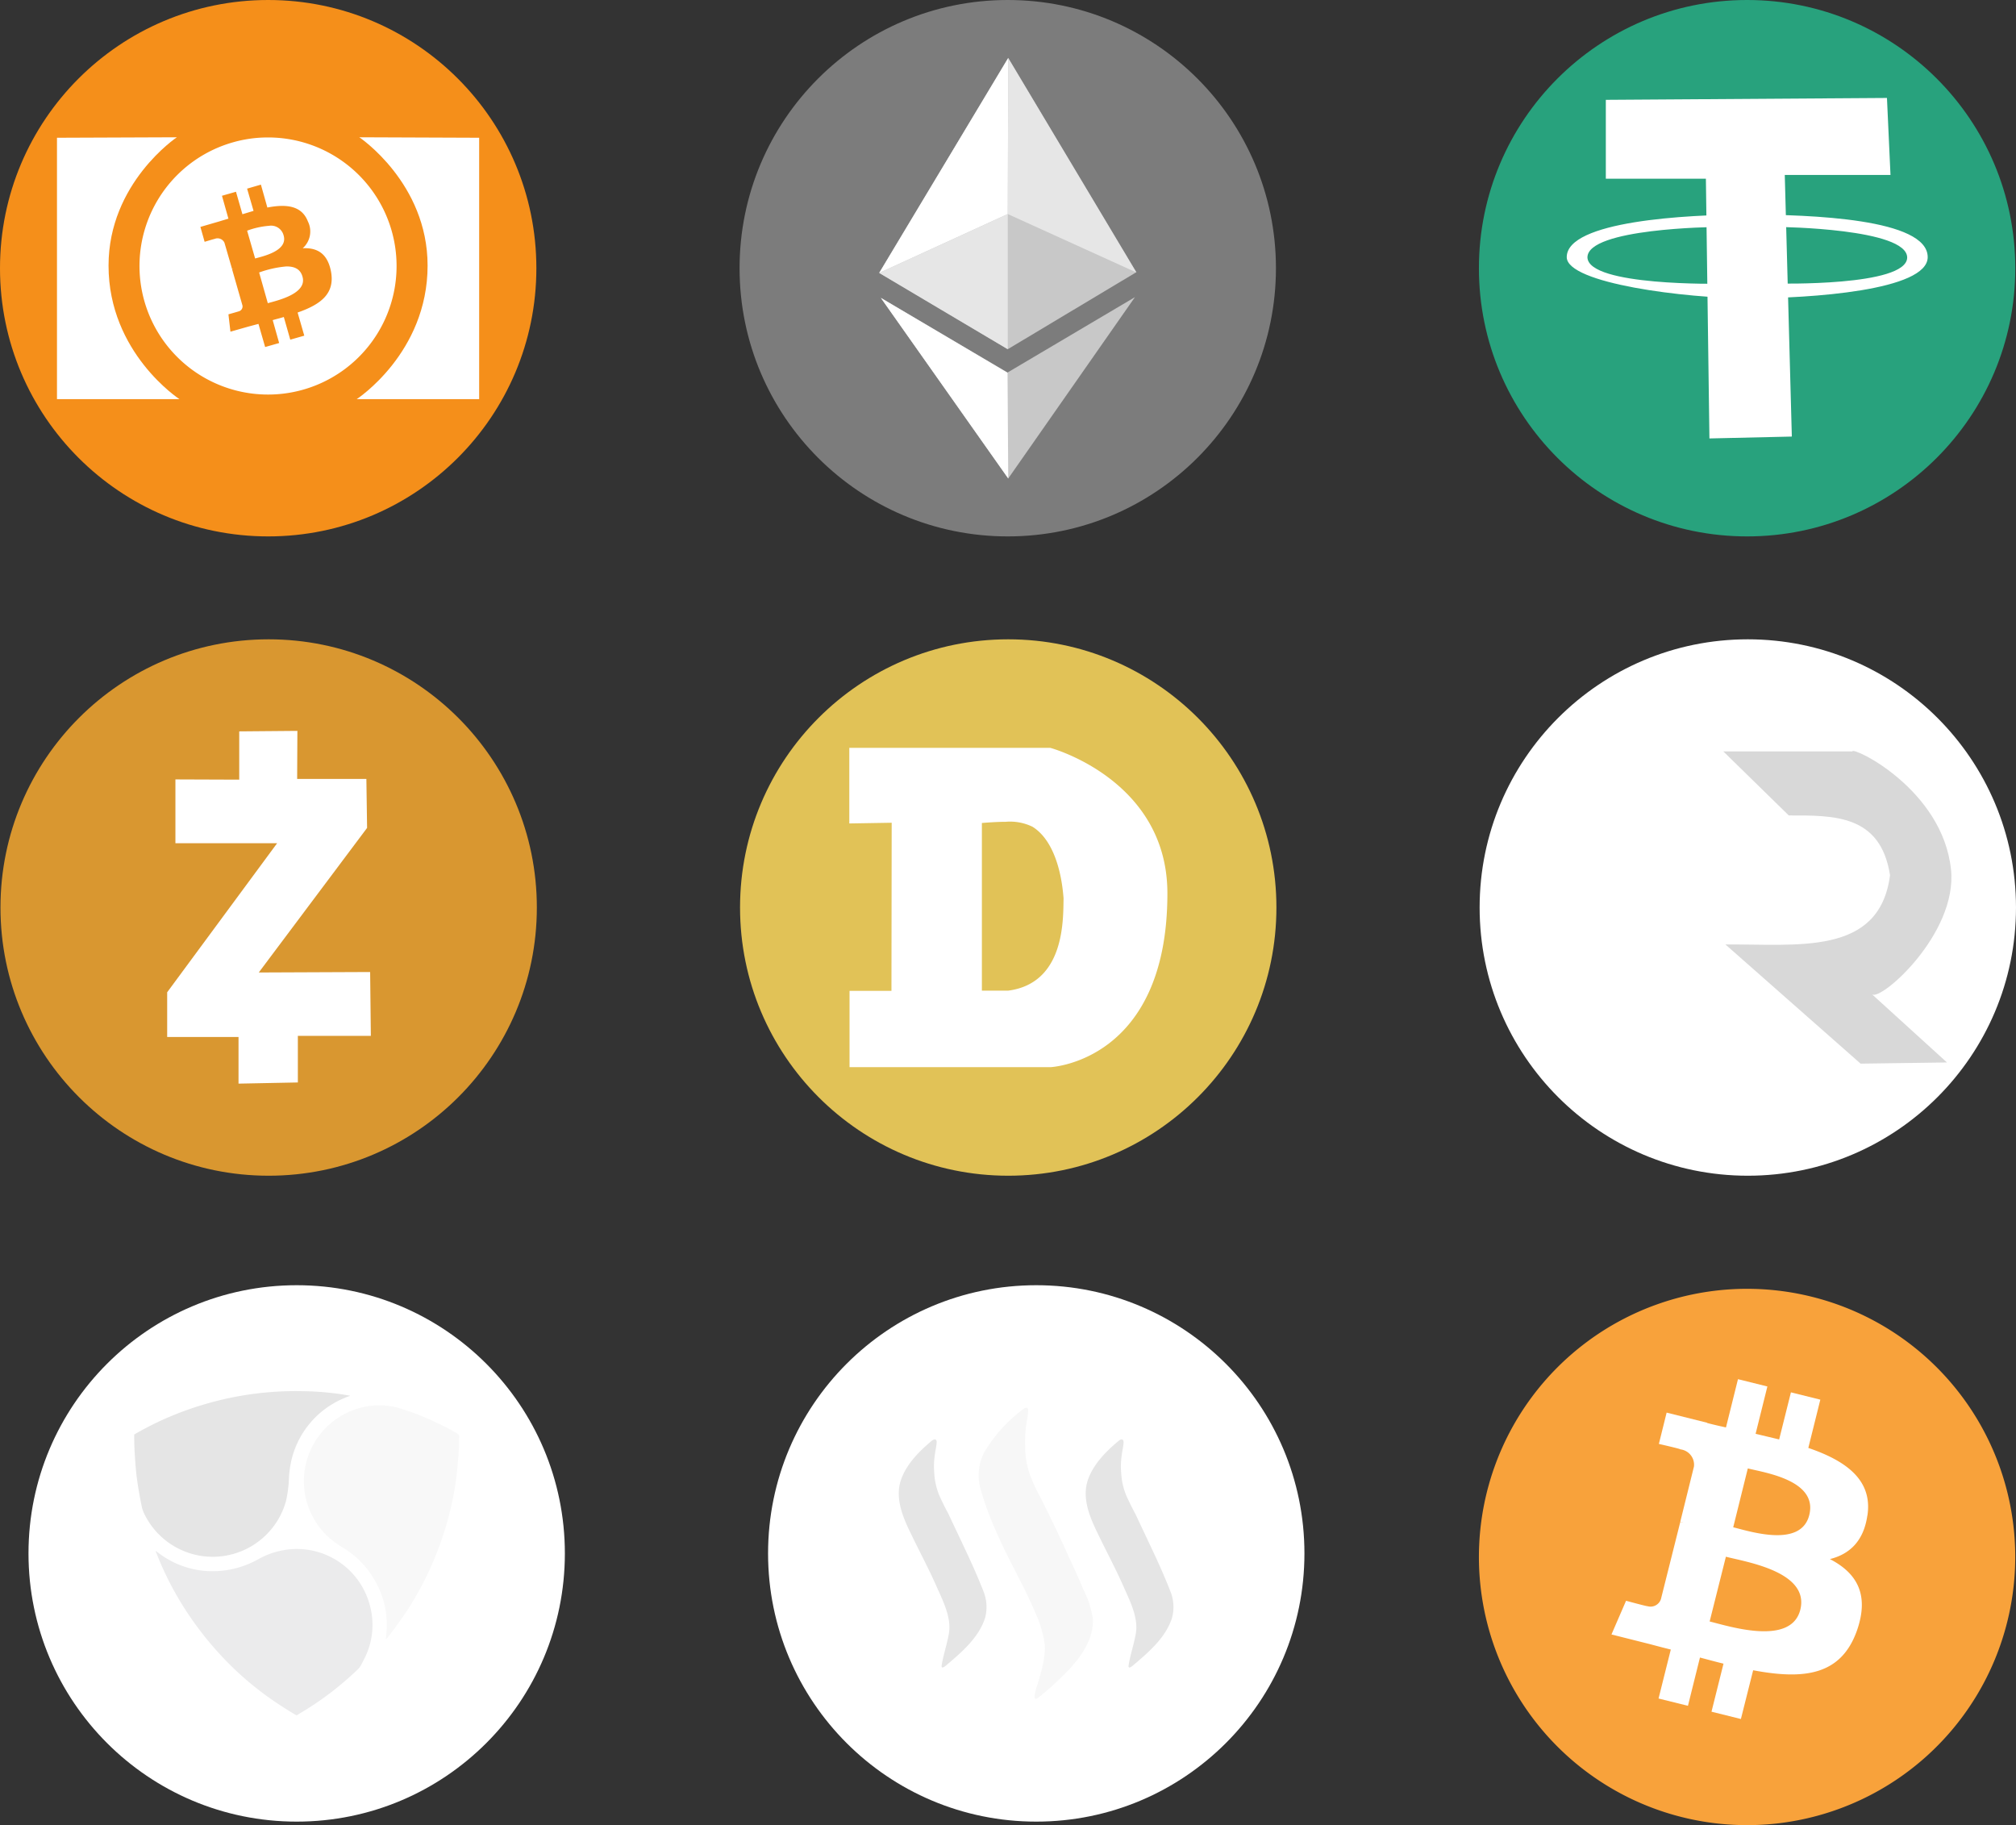 <svg id="crypto" xmlns="http://www.w3.org/2000/svg" width="329.073" height="297.879" viewBox="0 0 329.073 297.879">
  <rect x="0" y="0" width="329.073" height="297.879" fill="#333333" stroke="none"/>
  <circle id="path1812" cx="43.776" cy="43.776" r="43.776" transform="translate(0.077 104.349)" fill="#d99730"/>
  <path id="path1005" d="M141.261,405.377v7.879l-10.416-.038v10.416h16.6L129.5,447.962v7.3h11.646v7.61l9.685-.192v-7.61h11.915l-.115-10.416-18.179.077,17.68-23.6-.115-7.994h-11.3l.038-7.841Z" transform="translate(-102.212 -286.001)" fill="#fff"/>
  <circle id="circle1816-5" cx="43.776" cy="43.776" r="43.776" transform="translate(241.52 104.349)" fill="#fff"/>
  <path id="path2029" d="M729.248,414l22.061,19.448c-11.684.115-25.136-1.96-26.865,11.3,1.537,9.954,9.224,9.762,16.527,9.762l10.685,10.454H730.593c-.077.846-14.72-6.188-16.1-19.255-1.115-10.531,11.607-21.677,12.914-20.37l-12.26-11.146Z" transform="translate(-462.323 -291.357)" fill="#fff"/>
  <path id="path2031" d="M812.807,464.854l-22.061-19.448c11.684-.115,25.136,1.96,26.865-11.3-1.537-9.954-9.224-9.762-16.527-9.762L790.4,413.891h21.062c.077-.846,14.72,6.188,16.1,19.255,1.115,10.531-11.607,21.677-12.914,20.37l12.26,11.146Z" transform="translate(-509.101 -291.247)" fill="#d8d8d8"/>
  <circle id="circle2149" cx="43.776" cy="43.776" r="43.776" transform="translate(241.405)" fill="#28a27d"/>
  <path id="path2502" d="M753.571,186c-10.147,0-29.671,1.076-29.671,6.957,0,4.3,19.524,6.726,29.671,6.726,9.993,0,29.248-1.268,29.248-6.726,0-6.3-19.217-6.918-29.248-6.957Zm-5.5,2.037c-.384,1.5.961,6.841.961,9.263,0,0-21.6.423-21.754-4.3,0-4.766,20.793-4.958,20.793-4.958Zm10.608,0s20.793.231,20.793,5c-.115,4.727-21.254,4.228-21.254,4.228.038-2.421.846-7.725.461-9.224Z" transform="translate(-468.16 -150.987)" fill="#fff"/>
  <path id="path2496" d="M740.5,136.807v12.875h16.334l.577,42.393,13.452-.307-1.153-42.7h17.257L786.39,136.5Z" transform="translate(-478.38 -120.511)" fill="#fff"/>
  <circle id="circle1816-2" cx="43.776" cy="43.776" r="43.776" transform="translate(120.798 104.349)" fill="#e1c257"/>
  <path id="path2541" d="M419.2,412.5v12.337l6.918-.115-.038,27.442h-6.841v12.453h32.784s19.1-.846,19.1-28.364c0-18.6-19.1-23.752-19.1-23.752Zm25.52,12.068a8.348,8.348,0,0,1,4.381.807c2.921,1.806,4.651,6.149,5.073,11.684-.077,3.267.307,13.836-9.032,15.066h-4.3V424.76c1.46-.115,2.767-.192,3.882-.192Z" transform="translate(-280.568 -290.433)" fill="#fff"/>
  <circle id="circle2151" cx="43.776" cy="43.776" r="43.776" transform="translate(120.721)" fill="#7c7c7c"/>
  <path id="path2529" d="M452.962,119.5,431.9,154.59l20.985,12.453,20.985-12.568Z" transform="translate(-288.387 -110.045)" fill="#c8c8c8"/>
  <path id="path2531" d="M432.6,221.215l20.793,29.479L474.07,221.1l-20.793,12.3Z" transform="translate(-288.818 -172.596)" fill="#c8c8c8"/>
  <path id="path2533" d="M453.278,233.622l.115,17.257L432.6,221.4Z" transform="translate(-288.818 -172.781)" fill="#fff"/>
  <path id="path2535" d="M452.885,144.982,431.9,154.59l21.062-35.09Z" transform="translate(-288.387 -110.045)" fill="#fff"/>
  <path id="path2537" d="M452.885,185.8v22.061L431.9,195.409Z" transform="translate(-288.387 -150.863)" fill="#e6e6e6"/>
  <path id="path2539" d="M486.5,145.043l20.985,9.532L486.577,119.6Z" transform="translate(-322.002 -110.107)" fill="#e6e6e6"/>
  <circle id="circle2763" cx="43.776" cy="43.776" r="43.776" fill="#f58f1a"/>
  <path id="path2663" d="M102.263,153.2s-11.146,7.456-11.146,20.947c0,14.259,11.569,21.792,11.569,21.792H82.7V153.277Z" transform="translate(-73.399 -130.793)" fill="#fff"/>
  <path id="path2665" d="M210.423,153.2s11.146,7.456,11.146,20.947c0,14.259-11.569,21.792-11.569,21.792h19.986V153.277Z" transform="translate(-151.772 -130.793)" fill="#fff"/>
  <g id="g2700" transform="translate(22.889 22.435)">
    <path id="path10-4" d="M345.907,243.806a20.575,20.575,0,0,0-5.7.8,20.982,20.982,0,1,0,5.7-.8Zm-1.125,7.7,1.053,3.739c3.013-.581,5.591-.363,6.608,2.251h0a3.663,3.663,0,0,1-.835,4.393c2.324-.109,4.03.8,4.611,3.776.69,3.667-1.706,5.41-5.446,6.717l1.089,3.776-2.287.654-1.053-3.7c-.581.182-1.2.327-1.815.508l1.053,3.739-2.287.653-1.089-3.776-1.634.436-2.941.835-.327-2.832s1.67-.472,1.634-.472a.83.83,0,0,0,.653-.98l-1.706-5.954c.073-.036.182-.036.254-.073-.109,0-.182.036-.254.036l-1.234-4.248a1.239,1.239,0,0,0-1.6-.617c.036-.036-1.634.472-1.634.472l-.69-2.432,3.122-.908h0c.472-.145.944-.29,1.452-.436l-1.053-3.739,2.287-.654,1.053,3.667c.617-.182,1.2-.363,1.815-.545l-1.053-3.631Zm1.38,6.717a13.236,13.236,0,0,0-3.631.8l1.307,4.538c1.271-.363,5.41-1.234,4.647-3.776A2.106,2.106,0,0,0,346.161,258.22Zm2.687,6.644a17.332,17.332,0,0,0-4.357.98l1.416,5.01c1.525-.436,6.462-1.525,5.664-4.32C351.208,265.19,350.119,264.827,348.848,264.863Z" transform="translate(-325.083 -243.806)" fill="#fff"/>
  </g>
  <path id="path10" d="M772.842,696.522a43.77,43.77,0,1,1-31.9-53.039A43.745,43.745,0,0,1,772.842,696.522Z" transform="translate(-445.192 -431.826)" fill="#f8a23b"/>
  <path id="path12" d="M784.678,702.853c.884-5.842-3.574-8.955-9.647-11.031l1.96-7.879-4.8-1.191-1.922,7.687c-1.268-.307-2.575-.615-3.843-.922l1.922-7.725-4.8-1.191-1.96,7.879c-1.038-.231-2.075-.461-3.075-.73v-.038l-6.611-1.653-1.268,5.112s3.574.807,3.5.884a2.531,2.531,0,0,1,2.229,2.806l-2.229,8.994c.115.038.307.077.5.154-.154-.038-.346-.077-.5-.115L750.971,716.5a1.779,1.779,0,0,1-2.191,1.153c.038.077-3.5-.884-3.5-.884l-2.383,5.5,6.265,1.576c1.153.307,2.306.615,3.421.884l-2,7.994,4.8,1.191,1.96-7.879c1.307.346,2.575.692,3.843,1l-1.96,7.841,4.8,1.192,2-7.956c8.186,1.537,14.336.922,16.949-6.5,2.075-5.957-.115-9.416-4.42-11.646,3.113-.769,5.5-2.844,6.111-7.11Zm-10.954,15.374c-1.5,5.957-11.53,2.729-14.8,1.922l2.652-10.569C764.807,710.425,775.261,712,773.724,718.227Zm1.461-15.451c-1.345,5.419-9.724,2.652-12.414,2l2.383-9.609c2.729.692,11.453,1.922,10.031,7.61Z" transform="translate(-479.857 -455.492)" fill="#fff"/>
  <circle id="circle1816" cx="43.776" cy="43.776" r="43.776" transform="translate(125.372 209.773)" fill="#fff"/>
  <path id="Shape" d="M445.627,706.385c-2.075,1.729-4.189,3.843-5.073,6.457-1,3.036.384,6.188,1.73,8.917,1.345,2.806,2.806,5.5,4.074,8.379,1,2.268,2.383,4.92,2.075,7.456-.269,1.806-.884,3.5-1.191,5.3-.269,1.191.884,0,1.268-.307,2.344-2,4.843-4.266,5.8-7.3a6.852,6.852,0,0,0-.307-4.382c-.538-1.384-1.115-2.729-1.73-4.112-1.268-2.806-2.614-5.573-3.92-8.379-.538-1-1.076-2.076-1.537-3.113a11.024,11.024,0,0,1-.807-3.574,12.388,12.388,0,0,1,.077-2.921c.077-.73.269-1.384.307-2.114.038-.538-.307-.653-.769-.307m30.517,0c-2.075,1.729-4.189,3.843-5.073,6.457-1,3.036.384,6.188,1.73,8.917,1.345,2.806,2.806,5.5,4.074,8.379,1,2.268,2.383,4.92,2.075,7.456-.269,1.806-.884,3.5-1.191,5.3-.269,1.191.884,0,1.268-.307,2.344-2,4.843-4.266,5.8-7.3a6.852,6.852,0,0,0-.307-4.382c-.538-1.384-1.115-2.729-1.73-4.112-1.268-2.806-2.614-5.573-3.92-8.379-.538-1-1.076-2.076-1.537-3.113a11.024,11.024,0,0,1-.807-3.574,12.388,12.388,0,0,1,.077-2.921c.077-.73.269-1.384.307-2.114,0-.538-.307-.653-.769-.307" transform="translate(-293.505 -471.245)" fill="#e5e5e5"/>
  <path id="path478" d="M481.318,693.039a24.21,24.21,0,0,0-6.265,6.995,8.155,8.155,0,0,0-.615,5.919,51.212,51.212,0,0,0,2.614,7.11c1.922,4.458,4.458,8.648,6.342,13.144a18.026,18.026,0,0,1,1.537,5.189c.154,2.191-.615,4.535-1.191,6.572a6.282,6.282,0,0,0-.461,2c.077.461.307.269.615.077a38.468,38.468,0,0,0,3.267-2.844c2.729-2.575,5.88-6.034,5.611-10.108a16.167,16.167,0,0,0-1.576-4.766c-.73-1.806-1.537-3.5-2.344-5.266-1.46-3.267-3-6.457-4.612-9.647a29.32,29.32,0,0,1-1.576-3.344,13.429,13.429,0,0,1-.922-4.727,19.366,19.366,0,0,1,.154-3.651c.077-.807.307-1.537.307-2.306.115-.73-.307-.807-.884-.346" transform="translate(-314.398 -462.972)" fill="#f7f7f7"/>
  <circle id="circle1814-0" cx="43.776" cy="43.776" r="43.776" transform="translate(4.651 209.773)" fill="#fff"/>
  <path id="path132" d="M147.622,779.888a2.7,2.7,0,0,0,.346-.231,51.026,51.026,0,0,0,9.685-7.341,3.667,3.667,0,0,0,.461-.615c.192-.346.384-.769.577-1.115a12.085,12.085,0,0,0,.769-9.032,12.3,12.3,0,0,0-13.413-8.725,13.02,13.02,0,0,0-4.651,1.537,15.24,15.24,0,0,1-8.878,1.922,14.96,14.96,0,0,1-4.458-1.153,15.541,15.541,0,0,1-3.152-1.883,1.065,1.065,0,0,0-.307-.192,1.3,1.3,0,0,0,.115.307,51.632,51.632,0,0,0,4.612,9.07,54.657,54.657,0,0,0,6.8,8.571A51.14,51.14,0,0,0,144.586,778c1.345.884,2.652,1.691,3.036,1.883" transform="translate(-99.195 -499.895)" fill="#ebebec"/>
  <path id="path134" d="M200.952,729.863a.787.787,0,0,0,.307-.307c1.115-1.422,2.152-2.844,3.152-4.343a53.21,53.21,0,0,0,7.3-17.526,45.911,45.911,0,0,0,.961-6.457,42.557,42.557,0,0,0,.231-4.42.749.749,0,0,0-.038-.307,1.655,1.655,0,0,1-.384-.269c-1.153-.653-2.306-1.268-3.5-1.806a38.392,38.392,0,0,0-5.265-2.075,11.643,11.643,0,0,0-6.688-.307,12.388,12.388,0,0,0-3.613,22.561c.231.154.423.269.615.384a14.679,14.679,0,0,1,5.265,5.573,14.212,14.212,0,0,1,1.768,7.841c0,.423-.077.922-.115,1.461" transform="translate(-137.958 -462.324)" fill="#f8f8f8"/>
  <path id="path136" d="M115.5,692.753v.346c0,2.037.154,4.074.346,6.111.231,1.845.538,3.651.922,5.458a5.974,5.974,0,0,0,.307.884,12.409,12.409,0,0,0,23.176-1.845,19.417,19.417,0,0,0,.5-3.651,16.672,16.672,0,0,1,.269-2.421,14.575,14.575,0,0,1,8.8-10.838,5.019,5.019,0,0,1,.807-.307c.038,0,.115-.038.077-.077a46.671,46.671,0,0,0-7.648-.73,52.489,52.489,0,0,0-16.373,2.229,51.3,51.3,0,0,0-11.184,4.843" transform="translate(-93.593 -458.613)" fill="#e5e5e5"/>
</svg>
